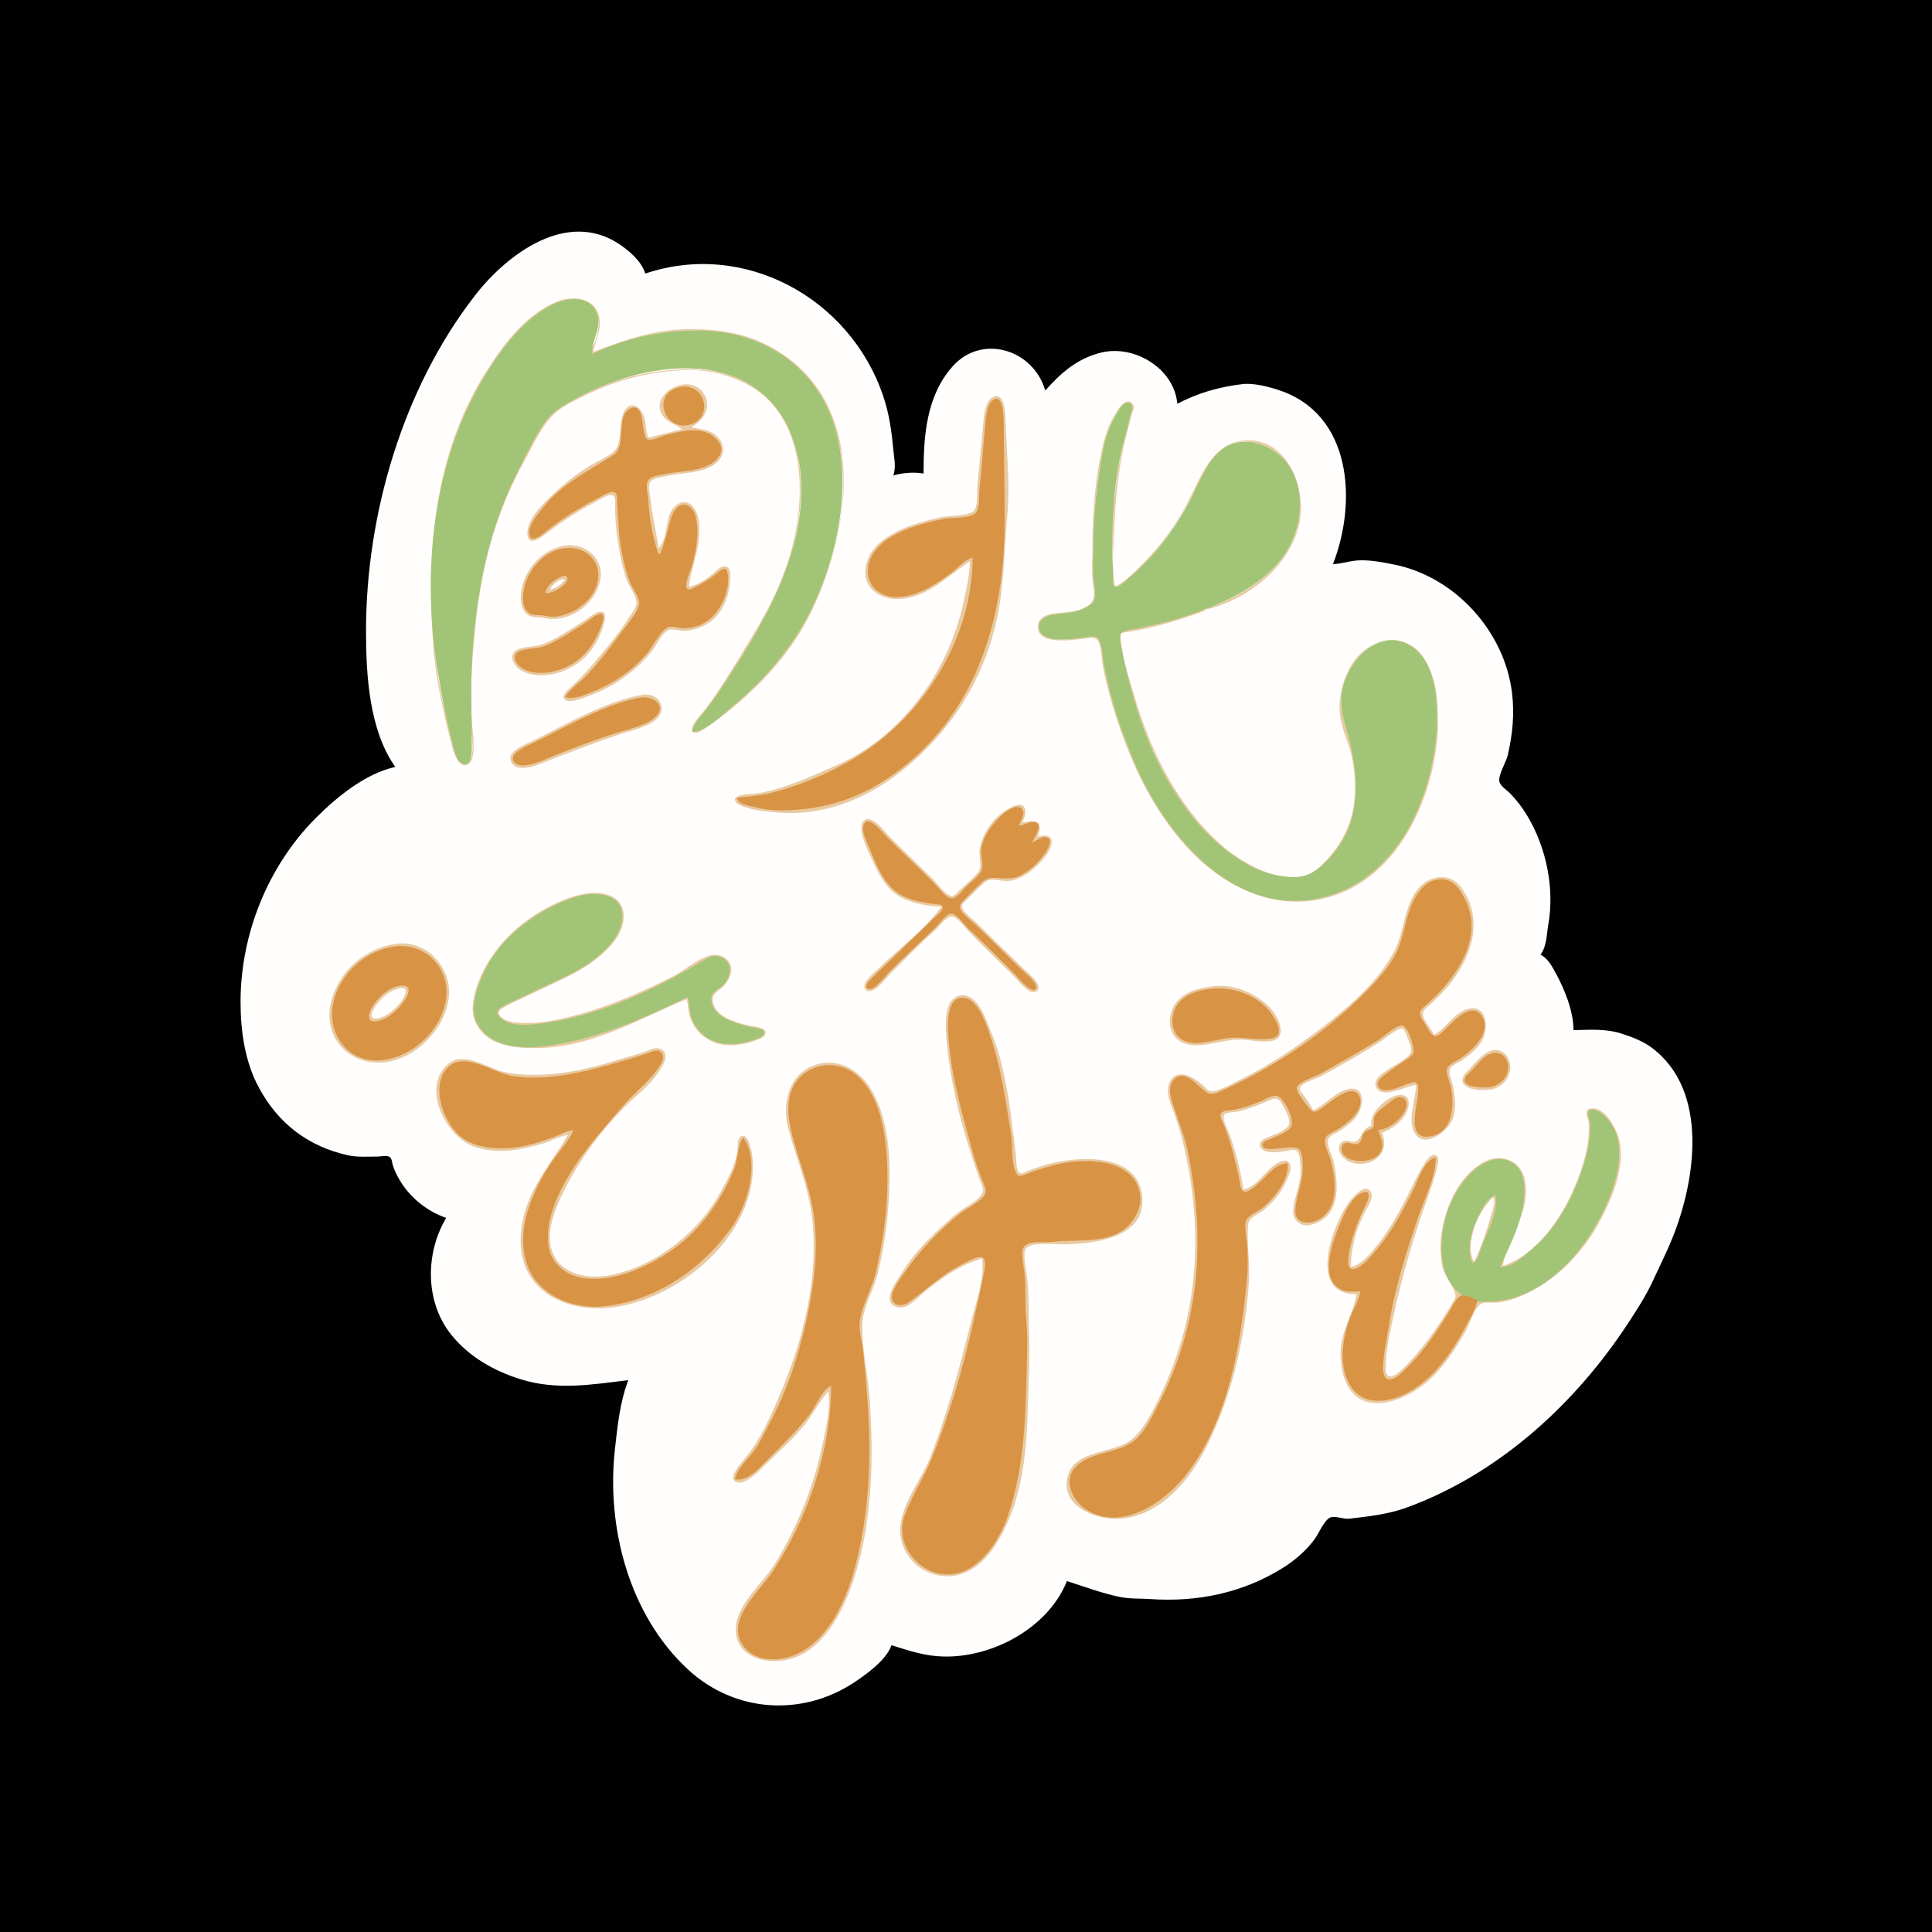 <?xml version="1.0" standalone="yes"?>
<svg xmlns="http://www.w3.org/2000/svg" width="2048" height="2048">
<path style="fill:#010101; stroke:none;" d="M0 0L0 2048L2048 2048L2048 0L0 0z"/>
<path style="fill:#fffefd; stroke:none;" d="M419 813C387.609 819.822 357.096 844.743 334.999 866.87C283.98 917.958 255 990.287 255 1062C255 1092.79 259.562 1125.47 274.453 1153C295.13 1191.23 326.778 1215.36 369.039 1224.68C379.091 1226.89 389.781 1226 400 1226C403.427 1226 409.635 1224.57 412.686 1226.2C415.578 1227.74 415.487 1232.26 416.326 1235C418.284 1241.4 421.92 1248.39 425.548 1254C436.554 1271.03 453.831 1284.48 473 1291C450.676 1328.46 450.357 1380.15 478.467 1415C497.383 1438.45 523.557 1453.22 552 1462.1C590.238 1474.05 627.563 1467.68 666 1463C657.065 1486.67 654.66 1511.15 651.871 1536C642.584 1618.73 666.688 1712.18 729.754 1770.12C779.25 1815.59 850.674 1820.02 906 1783.07C919.088 1774.34 939.76 1759.41 945 1744C963.547 1749.72 980.313 1755.5 1000 1755.99C1051.87 1757.26 1111.01 1725.91 1131 1676C1149.67 1681.98 1167.77 1688.83 1187 1692.82C1197.56 1695 1208.32 1694.31 1218.99 1695.05C1268.57 1698.52 1317.05 1688.85 1360 1661.94C1372.76 1653.94 1385.17 1643.3 1393.96 1631C1397.93 1625.46 1403.86 1611.12 1410.17 1608.61C1415.27 1606.58 1424.11 1610.53 1430 1609.87C1450.33 1607.59 1471.5 1605.23 1491 1598.12C1588.17 1562.7 1669.36 1488.8 1725.62 1403C1735.04 1388.63 1744.78 1373.64 1751.98 1358C1758.88 1343 1766.3 1328.34 1772.55 1313C1797.5 1251.7 1811.89 1156.29 1751 1110.67C1741.63 1103.65 1730.07 1099.26 1719 1095.69C1702.23 1090.28 1685.23 1091.64 1668 1092C1667.93 1071.71 1658.48 1048.55 1648.85 1031C1644.98 1023.93 1640.51 1015.64 1633 1012C1639.83 1002.76 1639.36 990.821 1641.26 980.089C1648.07 941.722 1639.15 898.431 1619.1 865C1613.73 856.049 1607.74 848.145 1600.42 840.715C1597.31 837.555 1590.67 833.36 1589.5 828.985C1587.63 822.01 1596.46 808.207 1598.16 801C1603.34 778.992 1605.52 757.611 1602.87 735C1595.21 669.621 1542.57 611.47 1478 598.478C1466.12 596.089 1451.06 593.182 1439 594.09C1430.32 594.744 1421.96 597.615 1413 598C1438.49 532.695 1433.71 438.817 1355 413.316C1343.93 409.728 1328.65 405.791 1317 407.184C1292.4 410.127 1270.03 416.446 1248 428C1244.75 390.72 1202.89 365.469 1168 373.595C1142.58 379.515 1124.81 395.011 1108 414C1095.55 370.481 1041.13 353.66 1010.17 388C981.91 419.35 979 462.114 979 502C969.111 500.164 956.62 501.156 947 504C949.948 494.551 947.982 487.445 947.104 478C945.231 457.851 942.823 439.38 936.285 420C901.07 315.626 788.78 254.622 684 290C680.243 277.321 667.608 266.337 656.996 259.167C601.449 221.631 537.967 268.812 503.541 313.171C426.983 411.817 388 545.231 388 669C388 715.224 391.253 773.721 419 813z"/>
<path style="fill:#e9c9a0; stroke:none;" d="M740 392L740 391C697.611 391 657.207 398.652 619 417.753C608.387 423.059 596.098 428.529 587.093 436.379C572.69 448.934 562.106 473.271 553.22 490C524.156 544.715 510.81 598.919 503.285 660C498.782 696.549 496.573 734.246 499.09 771C499.679 779.613 504.701 804.003 494.895 808.777C485.114 813.539 480.154 788.922 478.63 783C470.67 752.083 463.154 718.899 460.975 687C459.154 660.326 455.864 633.841 457.039 607C460.075 537.685 474.975 470.342 508.309 409C525.65 377.087 550.404 344.391 582 325.604C596.584 316.933 618.709 311.056 630.147 328.004C636.291 337.108 635 349.039 631.961 359C630.303 364.433 626.798 369.216 628 375C648.757 367.977 668.382 359.412 690 355.004C747.695 343.239 811.635 352.391 852.83 398C920.677 473.116 893.951 593.333 845.575 671C835.673 686.898 823.953 701.472 811.039 715C794.829 731.981 777.844 747.762 759 761.873C751.745 767.306 743.294 775.043 734 776C735.336 765.992 745.82 756.789 751.765 749C764.335 732.533 775.377 714.648 786.189 697C796.213 680.639 806.263 663.973 815.219 647C821.323 635.433 826.779 623.267 831.319 611C856.553 542.809 864.788 439.469 786 402.706C772.254 396.292 756.227 392.042 741 392L741 393C755.635 393.121 770.671 397.832 784 403.579C859.426 436.105 856.458 535.953 833.308 601C828.826 613.592 823.731 626.036 817.753 638C809.687 654.143 800.493 669.621 791.061 685C776.668 708.468 762.814 732.281 745.79 754C743.3 757.177 727.713 773.219 735.244 776.378C739.153 778.019 743.932 774.278 747 772.308C755.721 766.708 763.926 760.485 772 753.999C806.427 726.346 837.758 692.708 857.752 653C899.848 569.401 921.633 441.268 833 377.71C820.578 368.802 806.609 361.677 792 357.029C770.734 350.263 748.206 348.471 726 349.015C692.276 349.841 660.1 361.003 629 373C630.754 362.805 635.925 353.663 635.921 343C635.911 316.293 609.119 311.56 589 320.228C555.986 334.453 531.767 367.396 513.424 397C460.097 483.067 452.312 583.703 459.025 682C461.345 715.975 469.023 751.028 477.374 784C479.177 791.117 484.437 817.206 496.671 809.82C504.753 804.94 501.614 780.236 500.83 772C497.355 735.485 500.524 698.432 504.169 662C510.353 600.193 525.702 543.612 555.694 489C564.635 472.719 574.292 450.882 588.04 438.184C597.232 429.695 609.923 424.292 621 418.753C658.451 400.028 698.353 392 740 392z"/>
<path style="fill:#a2c477; stroke:none;" d="M734 776C748.149 775.264 763.57 759.591 774 750.919C806.674 723.752 834.983 692.493 855.309 655C902.034 568.809 920.595 428.27 820 370.72C806.7 363.111 792.013 357.408 777 354.211C754.402 349.398 731.826 349.387 709 351.95C681.194 355.072 653.351 363.141 628 375C626.581 358.906 640.322 346.065 631.326 329.001C622.701 312.638 600.848 315.755 587 322.32C555.956 337.038 532.314 368.431 514.811 397C457.933 489.838 446.632 607.271 464.247 713C468.247 737.01 472.664 761.449 478.884 785C480.602 791.501 482.927 805.209 489.213 808.817C502.57 816.484 500.009 787.768 500 782C499.944 746.922 498.474 713.124 501.83 678C508.237 610.952 521.379 550.944 553.22 491C562.457 473.611 574.376 445.405 591.001 434.232C654.095 391.832 768.381 362.186 823.335 433C829.739 441.252 834.756 450.311 838.6 460C844.212 474.145 847.87 489.8 848.911 505C850.415 526.964 848.185 549.611 843.116 571C830.671 623.508 803.276 670.002 774.308 715C765.723 728.335 756.794 741.435 747.119 754C742.057 760.574 734.58 767.352 734 776z"/>
<path style="fill:#e9c9a0; stroke:none;" d="M723 455L687 464C685.126 458.087 684.65 452.124 683.841 446C682.608 436.657 671.978 422.133 662.969 434.189C654.144 446 661.394 470.366 649.941 479.363C641.636 485.887 630.888 489.908 622 495.695C606.289 505.926 592.161 517.685 579.004 531C570.726 539.378 559.006 552.416 559.031 565C559.064 581.764 574.832 568.813 581 564.13C596.643 552.255 613.533 541.274 631 532.259C634.907 530.242 645.095 523.047 649.566 525.238C653.102 526.969 652 533.856 652 537C652.001 548.359 652.951 559.753 654.579 571C656.717 585.758 659.324 600.943 664.436 615C667.033 622.142 674.728 631.425 674.725 639C674.724 644.491 669.358 650.564 666.576 655C657.956 668.74 647.426 681.535 637.081 694C626.345 706.936 615.619 719.261 603.005 730.424C600.108 732.988 593.75 739.632 600.148 742.396C606.69 745.222 618.77 739.525 625 737.308C650.146 728.358 672.59 712.273 689.725 692C695.236 685.481 700.693 672.09 708.184 668.042C712.815 665.54 719.967 669.051 725 668.791C737.432 668.147 750.175 663.055 758.815 653.91C767.956 644.234 773.661 628.216 773.985 615C774.099 610.394 775.231 601.474 768.956 600.376C764.061 599.52 759.369 605.145 756 607.916C748.814 613.826 739.363 620.54 730 622C733.521 598.162 744.478 575.873 740.561 551C738.883 540.345 730.432 526.511 718.015 534.728C702.719 544.85 710.168 569.765 698 581C695.746 564.259 691.642 547.883 689.834 531C689.301 526.023 686.458 515.681 689.042 511.228C691.857 506.379 703.919 505.293 709 504.211C723.997 501.017 742.853 501.745 755.999 493.164C772.196 482.592 768.876 465.151 752 457.324C745.924 454.506 739.388 454.525 733 453C737.816 449.458 742.741 446.142 746.03 441C748.247 437.533 749.659 433.138 749.659 429C749.659 425.224 748.472 421.226 746.517 418.015C730.394 391.533 683.868 420.013 704.34 442.895C709.288 448.425 717.281 450.371 723 455z"/>
<path style="fill:#d89344; stroke:none;" d="M720 410.529C690.6 417.278 703.915 456.372 730 450.47C757.603 444.224 747.884 404.128 720 410.529z"/>
<path style="fill:#e9c9a0; stroke:none;" d="M1028 595C1027.99 609.621 1024.29 624.747 1021.21 639C1005.41 712.215 956.012 781.002 886 811.576C859.085 823.329 832.224 836.09 803 840.92C798.743 841.623 776.519 841.414 779.256 848.911C780.655 852.743 786.539 854.479 790 855.644C800.813 859.284 811.781 860.101 823 861.17C870.424 865.686 915.787 848.253 953 819.424C1008.58 776.369 1045.43 717.156 1058.39 648C1064.74 614.096 1064.58 580.11 1067.83 546C1070.97 512.987 1066.85 478.956 1065.99 446C1065.8 438.969 1065.24 413.973 1052.1 421.18C1043.38 425.965 1042.73 444.33 1041.93 453C1040.03 473.345 1038.14 493.685 1036.17 514C1035.46 521.356 1036.89 534.382 1032.97 540.772C1028.99 547.263 1006.28 546.52 999 548.004C969.492 554.021 918.384 568.389 917.26 606C916.687 625.182 934.081 635.08 951 634.999C982.021 634.852 1004.1 610.81 1028 595z"/>
<path style="fill:#d89344; stroke:none;" d="M1031 591C1030.94 679.267 976.094 763.618 901 806.573C874.497 821.733 843.72 834.323 814 841.346C803.076 843.927 791.97 843.963 781 846C782.668 851.331 788.018 852.482 793 853.848C804.126 856.898 815.439 858.995 827 859C875.268 859.019 915.424 845.334 954 815.765C1037 752.14 1065 652.542 1065 552C1065 518.259 1064.16 484.692 1064 451C1063.98 445.711 1064.4 418.675 1054.04 423.238C1045.11 427.175 1045.04 445.82 1044.17 454C1041.88 475.303 1040.8 496.767 1038.29 518C1037.43 525.203 1038.91 536.519 1034.99 542.852C1030.64 549.86 1009.55 548.38 1002 549.804C974.23 555.037 924.341 567.723 920.184 602C917.976 620.208 932.399 632.97 950 632.971C971.539 632.972 992.505 619.34 1009 606.87C1015.84 601.703 1022.59 593.187 1031 591z"/>
<path style="fill:#e9c9a0; stroke:none;" d="M1188 671C1218.11 667.112 1249.73 657.903 1278 647L1278 646C1255.81 651.258 1234.46 660.007 1212 664.789C1206.28 666.007 1191.52 666.314 1188.03 671.433C1184.74 676.248 1188.56 686.806 1189.6 692C1193.47 711.223 1198.13 730.388 1204.33 749C1229 823.002 1277.03 919.032 1364 929.714C1397.89 933.876 1421.14 903.169 1432.05 874C1442.18 846.905 1438.61 815.547 1431.52 788C1426.83 769.784 1420.08 756.524 1422.17 737C1424.69 713.483 1443.98 682.997 1469 679.301C1511.86 672.971 1527.54 734.511 1523.71 767C1515.27 838.824 1490.64 920.867 1414 947.655C1316.6 981.698 1237.92 887.295 1202.86 808C1196.51 793.628 1190.97 778.902 1186 764C1179.69 745.062 1174.54 725.571 1170.6 706C1168.97 697.914 1169.23 684.174 1164.82 677.243C1161.86 672.582 1153.42 675.514 1149 675.925C1137.02 677.039 1106.54 682.849 1101.89 666.996C1099.58 659.108 1107.42 653.868 1114 652.24C1126.95 649.035 1138.94 650.871 1151 644.138C1154.76 642.039 1159.93 639.775 1160.49 634.96C1162.25 619.703 1159 602.495 1159 587C1159 552.017 1161.06 516.286 1168.58 482C1172.19 465.517 1176.9 438.946 1192.09 428.697C1195.94 426.1 1200.36 428.149 1200.01 433.004C1199.41 441.448 1195.15 450.73 1193.13 459C1183.73 497.499 1179 537.414 1179 577C1179 588.701 1179.98 600.36 1180 612C1180.01 615.106 1178.81 623.16 1184.06 622.338C1194.68 620.674 1209.49 602.694 1216.29 595C1240.4 567.701 1256.6 538.633 1274.14 507C1284.7 487.945 1298.7 465.762 1324 468.171C1372.83 472.82 1387.37 530.827 1371.55 570C1356.3 607.752 1316.11 632.443 1279 645L1279 646C1323.09 635.552 1368.38 599.565 1377.55 554C1385.34 515.281 1362.6 459.946 1315 467.439C1285.55 472.074 1273.6 503.378 1261.75 527C1248.44 553.539 1231.05 578.051 1210 598.999C1201.82 607.141 1192.4 616.819 1182 622C1178.46 602.918 1180.12 582.253 1180.96 563C1182.23 533.978 1184.65 505.57 1190.4 477C1192.83 464.917 1196.06 452.89 1199.29 441C1200.44 436.772 1203.98 430.551 1199.57 427.013C1194.24 422.74 1188.9 429.077 1185.9 433.001C1177.92 443.434 1173.08 456.324 1169.9 469C1160.86 504.949 1158 543.077 1158 580C1158 591.536 1157.08 603.514 1158.17 615C1158.74 620.957 1160.94 630.216 1158.51 635.907C1152.5 649.998 1127.98 648.406 1116 650.435C1108.52 651.703 1100.52 655.215 1100.15 664C1099.3 684.033 1135.93 678.458 1148 677.166C1152.72 676.66 1160.81 674.116 1163.82 679.148C1167.59 685.456 1167.66 697.712 1168.92 705C1171.47 719.733 1175.45 734.672 1179.72 749C1195.64 802.413 1219.44 855.296 1257.17 897C1295.47 939.331 1350.53 967.203 1408 951.255C1482.01 930.716 1519.25 847.522 1524.09 777C1525.79 752.258 1524.33 725.526 1512.74 703C1493.8 666.18 1449.55 673.823 1431.31 707C1422.06 723.832 1417.66 743.928 1421.31 763C1424.11 777.64 1431.16 791.077 1433.75 806C1440.73 846.207 1434.66 881.492 1405.83 911.961C1400.44 917.654 1392.64 925.813 1385 928.196C1355.7 937.336 1315.77 914.286 1295 895.949C1247.62 854.114 1219.07 794.866 1201.58 735C1195.72 714.96 1188.17 692.008 1188 671z"/>
<path style="fill:#a2c477; stroke:none;" d="M1194.99 426.881C1190.11 427.551 1186.81 433.304 1184.36 437C1176.75 448.464 1172.3 462.591 1169.6 476C1162.77 509.898 1159 544.434 1159 579C1159 590.208 1158.11 601.841 1159.17 613C1159.8 619.642 1161.96 629.441 1159.94 635.907C1158.66 640.003 1153.46 642.21 1150 644.138C1138.54 650.53 1127.44 649.312 1115 651.808C1107.51 653.311 1099.43 658.024 1101.57 666.996C1105.4 683.013 1137.28 677.026 1149 676C1153.88 675.573 1161.94 672.643 1164.86 678.124C1168.85 685.6 1168.73 697.671 1170.4 706C1174.04 724.191 1178.7 742.328 1184.34 760C1189.13 774.975 1194.91 789.441 1200.8 804C1231.67 880.313 1304.14 971.234 1397 952.551C1479.24 936.004 1517.9 848.711 1523.09 773C1525.04 744.576 1522.26 701.387 1495 684.468C1460.73 663.197 1425.64 703.648 1422.17 736C1419.88 757.451 1427.95 771.845 1432.2 792C1441.65 836.893 1440.29 878.67 1406 913C1390.29 928.725 1378.73 932.066 1357 928.414C1344.51 926.315 1332.01 921.869 1321 915.573C1257.68 879.351 1220.19 804.899 1200.86 737C1196.35 721.148 1192.41 705.169 1189.2 689C1188.27 684.331 1185.08 675.524 1188.6 671.433C1192.15 667.319 1201.95 667.01 1207 666C1221.74 663.053 1236.64 659.419 1251 654.974C1309.55 636.856 1378.11 604.829 1378 534C1377.98 521.098 1374.75 507.063 1367.94 496C1352.18 470.419 1315.2 456.984 1291.09 480.174C1278.79 492.007 1271.96 510.098 1264.22 525C1253.7 545.263 1241.6 564.261 1227.2 582C1217.65 593.754 1206.61 604.39 1195 614.08C1192.47 616.189 1185.29 624.182 1181.6 621.263C1179.07 619.256 1180 613.802 1180 611C1179.98 601.998 1179 593.048 1179 584C1179 545.921 1181.37 506.044 1191 469C1193.95 457.666 1197.07 446.337 1199.94 435C1200.88 431.331 1199.96 426.198 1194.99 426.881z"/>
<path style="fill:#d89344; stroke:none;" d="M599 739C608.228 741.727 618.436 737.186 627 733.796C649.612 724.846 670.826 710.87 686.385 692C692.654 684.396 698.461 671.466 706.326 665.746C711.015 662.336 719.55 666.092 725 665.985C736.288 665.762 746.831 661.831 754.996 653.96C765.932 643.417 775.528 620.768 770.682 605.232C769.03 599.935 763.289 604.974 761 606.87C753.817 612.823 746.245 617.519 738 621.833C735.83 622.968 730.674 626.459 728.333 624.073C724.729 620.402 732.162 604.464 733.421 600C738.01 583.716 741.928 562.565 736.956 546C734.411 537.52 725.226 530.521 717.519 538.344C711.5 544.454 710 554.057 707.849 562C705.552 570.479 703.163 578.799 700 587L698 587C691.185 568.715 688.301 547.41 686.975 528C686.609 522.641 683.699 512.997 687.603 508.43C691.016 504.438 700.113 503.67 705 502.576C719.617 499.306 737.555 499.917 751 493.19C760.595 488.389 769.486 478.4 761.581 468.004C748.19 450.391 724.104 456.339 706 461.116C701.262 462.366 690.845 467.662 686.228 465.671C678.844 462.487 685.109 424.707 668.043 433.194C651.613 441.366 665.335 472.84 649.995 482.532C623.493 499.278 594.62 513.536 574.888 539C569.565 545.87 558.58 558.232 561.438 567.89C564.257 577.418 579.415 562.562 583 559.873C598.776 548.042 615.345 537.429 633 528.602C637.094 526.555 647.076 519.552 651.682 522.121C655.414 524.203 653.836 531.495 654.17 535C655.438 548.331 655.459 561.7 657.427 575C659.617 589.794 662.979 605.113 668.604 619C670.953 624.797 678.34 633.704 677.474 640C676.223 649.088 665.726 660.787 660.37 668C648.209 684.378 635.829 701.057 621.911 716C614.882 723.546 604.042 730.048 599 739z"/>
<path style="fill:#e9c9a0; stroke:none;" d="M598 578.464C575.42 582.528 557.525 601.82 553.004 624C551.166 633.015 551.197 645.196 559.105 651.566C563.668 655.242 570.567 653.718 576 655C581.365 656.266 587.53 656.569 593 655.675C613.682 652.296 632.109 635.609 636.334 615C641.007 592.206 619.743 574.551 598 578.464z"/>
<path style="fill:#d89344; stroke:none;" d="M596 581.464C575.336 585.19 559.023 604.982 555.261 625C553.816 632.688 553.395 643.8 560.214 649.347C564.721 653.013 570.7 651.536 576 652.464C580.83 653.309 585.054 654.338 590 653.561C607.565 650.803 625.571 639.247 631.907 622C641.127 596.9 621.194 576.922 596 581.464z"/>
<path style="fill:#e9c9a0; stroke:none;" d="M1450.67 594.333L1451.33 594.667L1450.67 594.333M578 629C585.078 628.633 592.834 624.799 597.891 619.815C599.684 618.048 602.885 614.309 600.928 611.619C598.923 608.862 594.132 611.663 592 612.796C585.512 616.245 579.109 621.407 578 629z"/>
<path style="fill:#fffefd; stroke:none;" d="M583 625C589.805 623.383 595.244 619.98 599 614C592.04 613.611 585.843 618.92 583 625z"/>
<path style="fill:#e9c9a0; stroke:none;" d="M634.999 648.668C628.934 650.246 623.29 655.693 618 658.939C604.097 667.47 589.391 677.83 574 683.308C566.577 685.95 549.74 685.072 544.858 691.394C539.988 697.701 545.648 706.127 551.015 709.751C561.513 716.84 576.143 716.957 588 714.101C608.122 709.254 624.341 696.532 633.63 678C635.947 673.376 649.121 644.995 634.999 648.668z"/>
<path style="fill:#d89344; stroke:none;" d="M635.941 650.85C630.096 651.989 624.021 658.113 619 661.189C605.393 669.526 591.02 679.834 576 685.305C568.887 687.896 552.475 687.109 547.529 692.434C543.025 697.282 547.843 704.293 552.015 707.362C560.345 713.489 573.104 714.285 583 712.536C603.004 709.002 619.504 697.59 629.573 680C633.49 673.157 637.115 665.673 639.075 658C639.784 655.225 640.457 649.971 635.941 650.85z"/>
<path style="fill:#e9c9a0; stroke:none;" d="M681 736.464C641.839 743.449 602.184 766.655 567 784.247C559.596 787.949 548.787 791.797 543.318 798.185C537.916 804.494 542.765 812.294 550 813.659C561.866 815.897 578.12 807.316 589 803.192C611.859 794.527 634.808 785.73 658 778C669.77 774.077 686.311 770.97 695.699 762.471C709.148 750.295 697.078 733.597 681 736.464z"/>
<path style="fill:#d89344; stroke:none;" d="M679 739.464C642.322 746.066 604.039 768.234 571 784.753C563.049 788.729 552.843 792.581 546.228 798.61C541.844 802.606 543.205 808.926 549.015 810.566C560.631 813.846 576.468 805.341 587 801.203C609.286 792.447 632.117 783.48 655 776.435C667.186 772.683 685.562 768.915 694.891 759.812C707.548 747.461 691.302 737.25 679 739.464z"/>
<path style="fill:#e9c9a0; stroke:none;" d="M998 961C980.545 985.779 952.46 1005.64 931 1027C926.526 1031.45 919.853 1036.27 917.029 1042C915.262 1045.58 916.373 1050.6 921.019 1050.72C929.353 1050.93 938.685 1037.32 944 1032C959.33 1016.67 974.747 1000.62 991 986.286C995.237 982.548 1002.36 972.495 1008 971.616C1014.24 970.644 1022.68 982.928 1026.42 986.83C1042.18 1003.24 1058.9 1018.9 1075 1035C1079.16 1039.16 1092.35 1057.15 1099.4 1050.26C1106.22 1043.58 1087.94 1029.94 1084 1026C1068.16 1010.16 1051.84 994.84 1036 979C1031.85 974.847 1020.55 967.099 1019.77 961.039C1019.38 957.975 1023.35 955.099 1025.29 953.246C1031.52 947.284 1037.47 940.75 1044 935.124C1050.5 929.519 1061.74 934.817 1070 933.816C1081.27 932.449 1092.15 924.73 1100 916.985C1105.62 911.431 1112.16 903.791 1114.36 896C1117.36 885.364 1107.51 884.264 1100 887C1106.4 870.391 1098.43 868.663 1084 872C1084.94 868.702 1086.69 865.466 1086.88 862C1087.95 842.347 1062.14 860.899 1057.01 866.015C1047.5 875.518 1040.37 887.589 1038.43 901C1037.25 909.161 1041.95 919.58 1035.94 925.961C1029.7 932.578 1022.52 938.613 1016 944.995C1013.98 946.976 1011.24 950.461 1008 949.654C1001.37 948.001 993.735 936.735 989 932C973.821 916.821 958.18 902.18 943 887C937.868 881.868 926.582 865.525 918.055 868.758C905.151 873.65 920.479 902.348 923.862 910C929.52 922.797 936.218 936.517 947.001 945.79C959.424 956.473 981.972 960.867 998 961z"/>
<path style="fill:#d89344; stroke:none;" d="M1094 893C1095.96 888.798 1106.84 873.327 1096.94 871.408C1091.11 870.278 1085.86 875.351 1080 875C1081.51 870.848 1084.47 866.474 1084.73 862.001C1085.07 856.249 1079.8 854.286 1075 855.854C1067.07 858.442 1059.58 865.83 1054.3 872C1047.65 879.768 1040.94 890.545 1040.09 901C1039.61 906.995 1042.8 916.717 1040.79 922C1038.24 928.694 1028.99 935.01 1024 940C1020.32 943.676 1015.28 950.983 1010 952.249C1003.91 953.709 994.82 940.82 991 937C974.16 920.16 956.841 903.814 940 887C936.317 883.323 920.156 862.658 915.604 874.059C912.802 881.077 918.648 891.621 921.2 898C929.403 918.507 938.823 942.859 961 951.536C970.045 955.075 980.414 957.032 990 958.282C992.188 958.567 998.855 958.386 999.369 961.318C1000.08 965.392 991.531 971.469 989 974C977.159 985.841 964.863 997.174 953 1009C943.478 1018.49 933.431 1027.39 924.005 1037C922.253 1038.78 914.672 1046.33 920.319 1048.29C926.886 1050.56 938.952 1034.05 943 1030C958.66 1014.34 975 999.279 991 983.961C994.83 980.294 1002.9 968.485 1008.58 968.485C1014.13 968.485 1022.18 980.349 1026 983.911C1042.74 999.5 1058.82 1015.82 1075 1032C1077.98 1034.98 1093.35 1054.15 1097.95 1048.24C1102.04 1043 1084.28 1029.28 1081 1026C1065.82 1010.82 1050.42 995.888 1035 980.961C1030.19 976.31 1019.16 968.652 1017.5 962C1016.68 958.729 1019.99 956.062 1022.01 954C1028.24 947.611 1034.52 941.186 1041 935.04C1050.72 925.814 1065.41 934.462 1078 929.536C1090.72 924.56 1101.32 914.303 1108.66 903C1111.09 899.246 1116.56 889.313 1108.89 887.478C1103.67 886.228 1098.81 891.752 1094 893z"/>
<path style="fill:#e9c9a0; stroke:none;" d="M1318 1261C1315.51 1241.7 1310.14 1222.42 1304 1204C1302.46 1199.37 1295.42 1186.78 1297.36 1182.32C1298.92 1178.7 1308.61 1179.09 1312 1178.33C1322.49 1175.99 1333.1 1171.72 1343 1167.58C1348.42 1165.3 1353.48 1162.02 1357.53 1168.05C1360.79 1172.89 1369.85 1188.07 1365.5 1193.62C1360.16 1200.42 1347.57 1203.7 1340.04 1207.44C1336.32 1209.29 1333.74 1212.89 1336.61 1216.86C1341.75 1223.97 1356.69 1221.01 1364 1220C1367.29 1219.55 1372.51 1217.64 1375.14 1220.52C1377.99 1223.63 1377.85 1230.05 1378.42 1234C1380.92 1251.46 1372.46 1265.25 1370.84 1282C1369.72 1293.67 1378.64 1301.14 1390 1298.24C1421.31 1290.23 1419.19 1256.08 1413.57 1231C1412.31 1225.34 1405.49 1212.55 1408.12 1207.21C1409.91 1203.59 1415.78 1201.62 1419 1199.48C1426.04 1194.82 1433.15 1189.84 1438.24 1183C1445.53 1173.2 1448.09 1150.18 1429 1154.53C1414.85 1157.75 1405.02 1171.31 1392 1177C1389.14 1170.95 1385.05 1165.41 1381.12 1160C1379.83 1158.23 1376.76 1155.23 1378.03 1152.8C1381.05 1147.05 1395.46 1143.68 1401 1140.57C1421.92 1128.85 1442.87 1117.42 1463 1104.34C1466.92 1101.79 1483.17 1087.76 1487.3 1090.75C1489.94 1092.65 1491.23 1098.1 1492.4 1101C1493.88 1104.69 1496.77 1110.49 1495.79 1114.57C1493.93 1122.33 1476.16 1130.01 1470 1134.63C1464.73 1138.57 1455.66 1143.94 1458.61 1151.98C1463.85 1166.28 1491.27 1150.85 1501 1150C1500.99 1164.53 1492.7 1184.16 1498.15 1198C1507.07 1220.66 1534.85 1199.93 1540.05 1186C1544.11 1175.12 1542.25 1161.1 1540 1150C1539.09 1145.51 1535.11 1137.45 1537.12 1133.1C1539.19 1128.64 1546.12 1126.38 1550 1123.79C1557.44 1118.83 1564.91 1112.5 1569.9 1105C1578.5 1092.05 1577.55 1063 1555 1069.8C1540.74 1074.1 1532.92 1090.3 1520 1097C1517.81 1090.39 1506.58 1080.17 1508.56 1073.01C1509.6 1069.24 1514.32 1066.53 1517 1063.96C1523.32 1057.92 1529.83 1051.75 1535.39 1045C1560.01 1015.09 1574.15 974.166 1548.39 940.004C1536.61 924.387 1514.63 928.004 1503.38 942.001C1487.59 961.637 1488.94 987.81 1477.68 1009C1459.15 1043.83 1423.13 1073.24 1392 1096.37C1368.92 1113.52 1344.75 1129.37 1319 1142.25C1308.94 1147.28 1297.96 1153.91 1287 1156.61C1281.17 1158.04 1278.75 1153.85 1274.91 1150.29C1266.43 1142.41 1248.63 1131.36 1240.42 1146.02C1234.85 1155.95 1240.15 1168.36 1243.81 1178C1250.34 1195.19 1254.8 1213 1258.4 1231C1270.03 1289.17 1270.52 1349.33 1256.1 1407C1249.17 1434.73 1239.04 1461.48 1226.25 1487C1219.78 1499.9 1211.84 1515.09 1200.99 1524.81C1182.09 1541.74 1139.38 1535.45 1131.76 1565C1123.34 1597.67 1163.94 1612.34 1189 1609.83C1231.42 1605.59 1261.45 1568.6 1279.25 1533C1306.18 1479.14 1319.81 1418.82 1323.91 1359C1325.3 1338.74 1321.35 1317.94 1323.06 1298C1323.74 1290.11 1334.52 1286.87 1340 1282.38C1350.12 1274.09 1358.83 1263.05 1364 1251C1366.1 1246.11 1370.59 1237.27 1366.4 1232.32C1362.48 1227.7 1354.77 1232.4 1351 1234.99C1339.85 1242.67 1332.19 1258.25 1318 1261z"/>
<path style="fill:#d89344; stroke:none;" d="M1365 1233C1350.55 1233.75 1342.48 1247.99 1332 1256.11C1328.9 1258.51 1322.59 1264.96 1318.23 1262.86C1314.66 1261.15 1314.66 1255.33 1314 1252C1312.09 1242.29 1309.84 1232.59 1307.37 1223C1304.75 1212.82 1301.29 1202.83 1297.57 1193C1296.36 1189.78 1292.91 1184.67 1293.82 1181.15C1294.99 1176.57 1304.36 1177.06 1308 1176.39C1317.83 1174.57 1327.78 1170.94 1337 1167.14C1341.48 1165.29 1348.02 1160.99 1353 1161.53C1360.89 1162.38 1372.44 1186.88 1368.93 1193.9C1365.69 1200.37 1352.31 1204.81 1346 1207.58C1343.5 1208.67 1337.66 1210.28 1338.18 1213.97C1338.75 1218.08 1345.01 1217.96 1348 1218C1354.19 1218.07 1373.27 1213.73 1377.27 1218.32C1380.74 1222.3 1380.84 1230.98 1380.99 1236C1381.47 1252.86 1373.99 1266.85 1373.11 1283C1372.36 1296.68 1386.1 1298.34 1396 1293.67C1419.86 1282.41 1416.35 1251.01 1410.57 1230C1408.95 1224.08 1403.21 1213.04 1404.79 1207.04C1406.03 1202.32 1413.27 1200.11 1417 1197.77C1427.41 1191.24 1447.41 1176.91 1440.99 1162.04C1434.29 1146.52 1408.99 1169.19 1402 1174.14C1398.4 1176.69 1393.61 1180.9 1389.63 1176.73C1386.33 1173.26 1373.56 1157.54 1374.54 1153.1C1375.96 1146.73 1394.63 1141.05 1400 1138C1420.51 1126.36 1440.97 1115.05 1461 1102.58C1467.57 1098.48 1478.24 1087.7 1485.96 1087.02C1492.23 1086.47 1499.29 1109.71 1498.51 1114.99C1497.88 1119.23 1493.2 1121.51 1490 1123.67C1482.58 1128.68 1475.09 1133.76 1468 1139.24C1464.33 1142.07 1458.3 1146.5 1461.19 1151.87C1466.19 1161.13 1484.95 1151.29 1492 1149.12C1495.06 1148.17 1500.32 1145.35 1502.48 1149.18C1504.12 1152.09 1503.13 1157.79 1502.91 1161C1502.03 1173.79 1490.58 1209.01 1516 1204.67C1540.22 1200.53 1541.85 1172.07 1538.2 1153C1537.16 1147.61 1531.9 1137.22 1534.27 1132.1C1536.38 1127.57 1544 1124.68 1548 1122C1560.59 1113.55 1582.19 1094.4 1570.85 1077.04C1560.1 1060.59 1540.18 1083.18 1532 1090.96C1529.54 1093.3 1524.93 1098.78 1521.09 1098.23C1516.63 1097.6 1512.56 1088.42 1510.34 1085C1508.42 1082.04 1505.89 1078.58 1505.33 1075C1504.69 1070.87 1508.28 1068.41 1511 1065.95C1517.76 1059.86 1524.33 1053.92 1530.27 1047C1552.03 1021.62 1569.7 988.078 1553.74 955C1548.72 944.6 1542.74 933.498 1530 932.174C1514.31 930.545 1503.88 943.226 1497.78 956C1490.03 972.255 1488.63 990.745 1481.47 1007C1472.67 1027 1453.56 1046.08 1438 1060.96C1396.05 1101.08 1346.87 1133.05 1294 1156.69C1290.34 1158.32 1284.96 1160.73 1281 1158.93C1271.34 1154.54 1256.27 1130.41 1243.8 1145.22C1238.21 1151.87 1240.35 1160.5 1242.59 1168C1247.92 1185.79 1255.47 1202.65 1259.2 1221C1271.85 1283.28 1274.02 1346.02 1258.52 1408C1251.17 1437.41 1239.97 1466.23 1225.78 1493C1219.78 1504.31 1212.93 1518.27 1202.96 1526.62C1184.91 1541.75 1153.65 1538.1 1138.53 1557.04C1127.14 1571.32 1137.86 1591.26 1151 1599.9C1189.74 1625.35 1237.42 1590.51 1259.88 1560C1302.44 1502.19 1315.2 1425.63 1321.83 1356C1322.99 1343.8 1322.75 1330.22 1321.91 1318C1321.43 1311.02 1319.07 1301.88 1320.52 1295.02C1321.92 1288.4 1334.14 1284.08 1338.99 1279.87C1351.76 1268.75 1366.5 1250.96 1365 1233z"/>
<path style="fill:#e9c9a0; stroke:none;" d="M728 1059C729.667 1066 729.482 1073.17 732.066 1080C738.592 1097.26 754.715 1107.57 773 1107.99C782.958 1108.21 793.786 1105.91 803 1102.18C806.194 1100.88 811.104 1099.02 811.534 1095C812.222 1088.59 798.201 1088.18 794 1087.13C779.644 1083.54 758.188 1078.19 755.483 1061C754.327 1053.65 760.868 1050.95 765.536 1046.73C773.414 1039.61 779.786 1026.23 770.786 1017.21C768.894 1015.32 766.516 1013.98 764 1013.11C748.258 1007.63 727.438 1027.99 714 1034.75C674.526 1054.63 633.499 1072.13 590 1081C576.147 1083.82 562.027 1085.25 548 1084C541.92 1083.46 533.053 1081.63 529.582 1075.96C526.963 1071.67 531.741 1069 535 1067.26C543.837 1062.56 553.055 1058.7 562 1054.25C594.4 1038.1 629.94 1026.22 652.485 996C664.059 980.486 666.812 955.449 644 948.443C628.459 943.67 611.571 948.32 597 954.201C562.271 968.216 530.925 993.732 513.471 1027C505.503 1042.19 495.988 1067.4 504.124 1084C516.263 1108.77 543.66 1111.01 568 1111C626.07 1110.98 676.397 1080.49 728 1059z"/>
<path style="fill:#a2c477; stroke:none;" d="M729 1057C731.29 1063.28 730.435 1069.63 732.159 1076C735.852 1089.65 746.395 1100.7 760 1104.79C772.621 1108.58 786.69 1106.39 799 1102.33C802.29 1101.25 810.804 1099.07 810.079 1094.21C809.404 1089.7 795.623 1088.84 792 1087.85C778.389 1084.12 758.181 1078.91 754.529 1063C753.809 1059.86 753.693 1056.06 755.742 1053.38C758.892 1049.25 764.319 1046.98 767.787 1042.99C776.358 1033.12 776.376 1017.92 762 1013.79C754.666 1011.68 748.957 1015.89 743 1019.58C733.221 1025.63 723.12 1031.17 713 1036.63C672.115 1058.66 625.251 1077.69 579 1084.13C564.903 1086.09 538.687 1090.48 528.592 1076.9C525.53 1072.77 528.278 1069.63 532.005 1067.35C540.433 1062.2 550.145 1058.64 559 1054.25C590.996 1038.36 627.637 1026.67 650.1 997C662.192 981.03 666.381 955.764 642 949.159C626.935 945.078 609.849 950.062 596 956.001C562.021 970.57 530.268 995.397 513.756 1029C506.552 1043.66 497.498 1068.09 505.377 1084C517.738 1108.96 550.374 1112.23 575 1109.29C631.045 1102.58 678.63 1080.98 729 1057z"/>
<path style="fill:#e9c9a0; stroke:none;" d="M420 1000.43C387.638 1004.83 360.281 1028.45 351.428 1060C340.576 1098.68 369.99 1130.99 409 1125.84C441.675 1121.53 471.725 1090.46 475.714 1058C479.605 1026.33 452.71 995.971 420 1000.43z"/>
<path style="fill:#d89344; stroke:none;" d="M417 1003.44C387.144 1008.1 360.289 1032.42 353.5 1062C345.536 1096.7 370.209 1128.84 407 1123.57C438.458 1119.06 466.861 1092.53 472.535 1061C478.587 1027.38 451.021 998.125 417 1003.44z"/>
<path style="fill:#e9c9a0; stroke:none;" d="M426.996 1044.74C414.178 1044.69 401.929 1056.08 395.362 1066C392.743 1069.96 386.995 1082.22 396.019 1082.68C408.702 1083.32 421.979 1070.39 428.56 1061C432.021 1056.06 437.617 1044.78 426.996 1044.74M1286 1045.42C1273.11 1047.14 1259.79 1049.68 1250.04 1059.09C1237.29 1071.4 1235.09 1095.81 1253.01 1105C1268.18 1112.77 1292.9 1103.19 1309 1102.09C1321.44 1101.24 1334.92 1105.23 1347 1103.63C1366.06 1101.11 1355.35 1078.6 1347.81 1070C1333.31 1053.46 1308.2 1042.47 1286 1045.42z"/>
<path style="fill:#fffefd; stroke:none;" d="M423.999 1047.52C413.116 1049.65 403.733 1058.05 397.75 1067C395.508 1070.35 389.909 1080.08 398.019 1079.76C408.495 1079.34 420.147 1069.01 425.791 1061C429.014 1056.43 434.697 1045.43 423.999 1047.52z"/>
<path style="fill:#d89344; stroke:none;" d="M1281 1048.43C1270.03 1050 1258.02 1053.59 1250.33 1062.09C1239.89 1073.63 1239.26 1095.62 1255 1103.08C1269.23 1109.83 1290.11 1101.11 1305 1100.09C1318.78 1099.14 1334.66 1103.21 1348 1100.77C1365.6 1097.55 1348.45 1074.3 1342.57 1068.29C1327.02 1052.36 1302.83 1045.3 1281 1048.43z"/>
<path style="fill:#e9c9a0; stroke:none;" d="M1041 1334C1044.09 1355.68 1034.1 1382.13 1028.87 1403C1016.81 1451.2 1003.91 1499.74 985.55 1546C974.682 1573.39 946.897 1603.99 956.043 1635C965.147 1665.87 1000.15 1680.02 1028 1664.69C1045.13 1655.26 1056.26 1637.99 1064.75 1621C1086.47 1577.57 1088.85 1526.57 1090.01 1479C1090.53 1458.08 1091.88 1437 1090.96 1416C1090.07 1395.57 1091.11 1374.3 1088.71 1354C1087.9 1347.11 1084.01 1330.26 1087.12 1324.15C1091.07 1316.36 1116.49 1319 1124 1319C1155.89 1319 1215.42 1314.06 1210.83 1268C1206.37 1223.21 1147.77 1225.34 1116 1232.88C1106.79 1235.07 1097.79 1237.95 1089 1241.45C1086.58 1242.41 1081.87 1245.52 1079.84 1242.47C1077.05 1238.28 1077.38 1229.89 1076.93 1225C1075.9 1213.95 1074.16 1203.01 1072.84 1192C1068.94 1159.39 1063.04 1123.41 1050.28 1093C1044.91 1080.2 1035.84 1051.16 1017 1055.4C998.5 1059.56 1002.52 1093.46 1003.83 1107C1007.56 1145.52 1016.52 1183.15 1028.34 1220C1031.66 1230.35 1035.05 1240.76 1038.69 1251C1039.99 1254.64 1043.35 1260.03 1041.79 1263.96C1038.3 1272.72 1020.18 1281.07 1013 1287.28C992.628 1304.91 971.01 1324.88 956.811 1348C951.732 1356.27 932.593 1380.54 951.001 1385.57C962.391 1388.68 972.285 1375.75 980 1369.42C997.774 1354.86 1018.62 1340.4 1041 1334z"/>
<path style="fill:#d89344; stroke:none;" d="M1019 1057.64C1000.73 1059.19 1005.02 1095.9 1006.17 1108C1009.94 1147.58 1021.16 1184.85 1031.64 1223C1034.31 1232.74 1037.9 1242.6 1041.6 1252C1042.99 1255.53 1046.01 1261.09 1044.65 1264.96C1041.88 1272.77 1024.48 1281 1018 1286.2C995.706 1304.07 974.999 1325.38 958.887 1349C954.747 1355.07 944.39 1368.48 945.488 1376C946.85 1385.32 957.097 1384.62 963 1380.56C982.244 1367.31 997.766 1351.37 1019 1340.75C1023.48 1338.51 1040.32 1327.86 1043.4 1335.1C1045.74 1340.61 1042.73 1350.36 1041.6 1356C1038.46 1371.75 1034.91 1387.32 1031.42 1403C1020.87 1450.53 1006.64 1498.8 988.551 1544C980.044 1565.25 967.11 1584.72 959.066 1606C947.598 1636.34 973.641 1669.37 1005 1669C1036.65 1668.62 1059.3 1633.72 1068.33 1607C1084.34 1559.68 1086.8 1512.48 1088.01 1463C1088.53 1442.08 1089.82 1419.95 1087.83 1399C1086.19 1381.76 1087.74 1364.21 1085.71 1347C1084.98 1340.77 1081.82 1327.71 1085.03 1322.13C1089.48 1314.39 1107.49 1317.56 1115 1316.58C1145.55 1312.56 1186.57 1321.67 1204.22 1288C1207.2 1282.3 1209.45 1275.52 1208.82 1269C1204.66 1225.39 1145.65 1227.05 1115 1235.71C1105.86 1238.29 1096.86 1240.98 1088 1244.45C1084.95 1245.64 1080.51 1248.19 1078.01 1244.68C1071.46 1235.48 1073.74 1214.04 1071.92 1203C1066.11 1167.82 1061.56 1132.93 1050 1099C1045.67 1086.29 1036.35 1056.17 1019 1057.64z"/>
<path style="fill:#e9c9a0; stroke:none;" d="M602 1203C585.431 1231.7 563.979 1254.82 555.478 1288C552.742 1298.68 551.331 1309.98 552.089 1321C555.656 1372.8 605.635 1392.15 651 1385.71C723.352 1375.46 803.36 1306.74 797.911 1229C797.581 1224.31 794.091 1201.16 786.133 1204.26C781.018 1206.25 782.24 1216.69 781.561 1221C779.223 1235.82 771.305 1250 764.231 1263C741.078 1305.55 697.616 1340.36 650 1351.11C626.399 1356.44 595.256 1352.69 585.468 1327C578.519 1308.76 586.157 1287.72 593.694 1271C611.992 1230.41 643.396 1188.77 677 1159.58C686.956 1150.93 697.241 1139.91 703.19 1128C705.842 1122.69 707.285 1115.6 700.945 1112.18C695.785 1109.4 689.92 1112.59 685 1114.3C673.517 1118.31 661.618 1121.42 650 1125.03C614.554 1136.04 572.86 1143.62 536 1136.74C517.469 1133.28 491.954 1112.6 474.301 1128.53C446.175 1153.91 473.27 1204.84 502 1215.3C525.886 1224 552.371 1219.3 576 1211.97C584.688 1209.28 593.022 1204.54 602 1203z"/>
<path style="fill:#d89344; stroke:none;" d="M608 1198C602.853 1209.93 592.644 1220.25 585.344 1231C573.741 1248.08 564.104 1267.11 558.427 1287C552.917 1306.31 552.629 1329.8 561.981 1348C576.065 1375.41 609.503 1387.64 639 1384.83C694.162 1379.58 744.066 1345.62 775.576 1301C792.043 1277.68 806.359 1232.01 788 1206C781.951 1211.92 781.874 1230.39 778.396 1239C769.281 1261.57 756.797 1281.76 740.714 1300C726.408 1316.23 707.289 1330.05 688 1339.75C666.304 1350.67 641.399 1358.52 617 1354.56C597.758 1351.44 581.246 1336.23 581.004 1316C580.919 1308.89 580.865 1301.97 582.425 1295C593.132 1247.14 630.657 1207.09 661.579 1171C672.973 1157.7 687.113 1147.53 697.279 1133C700.535 1128.35 706.633 1119.38 699.852 1114.78C695.704 1111.97 690.098 1115.29 686 1116.65C674.48 1120.47 662.674 1123.94 651 1127.29C617.196 1137 577.211 1146.56 542 1140.39C524.132 1137.25 494.743 1116.54 478.04 1128.8C453.882 1146.53 469.613 1189.46 488 1204.54C502.384 1216.33 521.14 1217.74 539 1216.96C555.436 1216.24 571.659 1210.79 587 1205.31C593.987 1202.81 600.525 1198.66 608 1198z"/>
<path style="fill:#e9c9a0; stroke:none;" d="M1581 1113.64C1571.15 1116.48 1562.89 1127.9 1556.02 1135C1553.09 1138.02 1549.72 1141.42 1550.27 1146C1551.54 1156.46 1575.36 1156.53 1583 1154.36C1593.14 1151.48 1600.61 1142.53 1600.96 1132C1601.32 1120.92 1592.96 1110.19 1581 1113.64z"/>
<path style="fill:#d89344; stroke:none;" d="M1581 1116.65C1571.5 1119.51 1565.7 1129.34 1559 1135.91C1556.31 1138.55 1551.9 1141.62 1552.57 1145.96C1553.69 1153.31 1576.41 1153.62 1582 1151.96C1590.96 1149.3 1597.52 1142.47 1598.68 1133C1599.96 1122.64 1591.62 1113.45 1581 1116.65z"/>
<path style="fill:#e9c9a0; stroke:none;" d="M878 1475C880.849 1491.06 875.954 1511.14 872.8 1527C863.675 1572.89 845.658 1618.14 821.189 1658C809.099 1677.69 782.752 1699.27 780.174 1723C776.325 1758.41 816.898 1766.96 843 1756.94C873.176 1745.35 891.44 1711.66 901.947 1683C924.839 1620.56 926.407 1548.66 921.911 1483C920.145 1457.21 913.425 1429.72 914.055 1404C914.488 1386.33 926.599 1366.36 930.765 1349C939.46 1312.76 943.439 1276.25 942.996 1239C942.65 1209.93 937.83 1176.73 921.656 1152C909.786 1133.85 888.881 1122.15 867 1127.92C836.457 1135.98 828.237 1169.78 835.745 1197C844.287 1227.96 856.817 1257.84 860.714 1290C868.371 1353.17 851.619 1420.16 826.85 1478C816.24 1502.77 805.584 1527.33 788.004 1548C785.068 1551.45 773.103 1565.35 778.746 1569.97C787.623 1577.24 805.024 1558.98 810 1554C824.251 1539.75 839.583 1526.64 852.384 1511C861.696 1499.62 868.133 1485.82 878 1475z"/>
<path style="fill:#d89344; stroke:none;" d="M779 1568C792.655 1570.84 804.558 1556.44 813 1548C829.185 1531.81 845.493 1516.51 859.116 1498C865.589 1489.21 870.869 1473.83 881 1469C881 1537.15 856.53 1609.35 818.996 1666C805.102 1686.97 767.98 1717.91 788.16 1744.99C801.844 1763.34 828.697 1761.45 847 1752.24C879.322 1735.97 896.774 1696.14 905.848 1663C921.065 1607.42 923.832 1547.26 919.911 1490C918.563 1470.32 916.937 1450.63 914.834 1431C913.878 1422.08 910.532 1411.92 911.224 1403C912.592 1385.34 924.21 1366.48 928.346 1349C938.001 1308.2 942.779 1266.85 939.911 1225C937.825 1194.58 930.312 1154.16 903 1136.1C882.532 1122.58 853.133 1129.06 841.324 1151C834.568 1163.55 834.65 1179.3 837.45 1193C843.977 1224.93 857.897 1254.44 862.572 1287C867.914 1324.21 863.084 1361.52 855.21 1398C847.06 1435.76 833.691 1476.01 815.136 1510C809.838 1519.7 805.225 1530.17 798.497 1539C791.442 1548.26 781.815 1556.26 779 1568z"/>
<path style="fill:#e9c9a0; stroke:none;" d="M1454 1193C1444.56 1196.67 1445.35 1200.63 1440.14 1207.85C1435.25 1214.63 1424.9 1204.24 1420.32 1213.06C1416.27 1220.85 1424.29 1229.18 1431 1231.73C1452.1 1239.76 1474.89 1223.35 1465 1201C1470.39 1198.76 1475.41 1195.96 1480 1192.33C1483.39 1189.65 1486.33 1186.57 1488.78 1183C1493.49 1176.15 1497.64 1160.3 1484 1160.63C1471.6 1160.92 1450.25 1180.21 1454 1193z"/>
<path style="fill:#d89344; stroke:none;" d="M1461 1198C1472.12 1196.49 1481.79 1189.36 1487.89 1180C1490.53 1175.96 1493.05 1168.55 1488.57 1164.74C1482.58 1159.67 1474.39 1167.28 1470 1170.92C1465.56 1174.6 1459.12 1178.47 1456.86 1184C1455.48 1187.37 1457.54 1192.62 1455.23 1195.4C1452.81 1198.31 1448.2 1197.6 1445.74 1201.11C1443.44 1204.38 1444.08 1208.75 1440.77 1211.47C1435.86 1215.52 1431.16 1210.09 1426.06 1211.7C1422.2 1212.91 1421.47 1217.64 1422.74 1221C1427.63 1233.86 1453.68 1233.14 1461.47 1223.9C1468.89 1215.09 1463.9 1207.18 1461 1198z"/>
<path style="fill:#e9c9a0; stroke:none;" d="M1593 1342C1598.39 1310.69 1623.62 1284.15 1616.33 1250C1612.22 1230.73 1592.28 1222.56 1575 1230.78C1556.88 1239.41 1543.98 1257.8 1536.6 1276C1527.83 1297.65 1524.24 1320.98 1529.21 1344C1531.11 1352.79 1546.22 1370.19 1542.22 1377C1528.62 1400.16 1512.98 1423.18 1494.83 1443C1491.18 1446.98 1478.43 1461.25 1472.23 1458.75C1468.14 1457.1 1469 1450.45 1469 1447C1469.01 1435.64 1471.18 1424.12 1473.4 1413C1482.86 1365.62 1495.43 1319.49 1511.78 1274C1516.14 1261.87 1520.65 1249.6 1523.42 1237C1524.27 1233.17 1526.81 1224.18 1519.96 1224.38C1515.67 1224.5 1513.11 1228.85 1511 1232C1505.49 1240.26 1501.13 1249.11 1496.76 1258C1485.43 1281.04 1474.51 1301.83 1458.2 1322C1451.64 1330.1 1442.73 1340.93 1432 1343C1432 1323.25 1437.03 1304.75 1445.76 1287C1448.64 1281.13 1457.1 1269.97 1452.97 1263.23C1446.42 1252.54 1431.28 1272.14 1428.08 1277C1411.17 1302.71 1386.5 1372 1438 1372C1433.96 1394.67 1419.71 1413.48 1421.09 1438C1421.54 1445.95 1422.65 1454.48 1425.38 1462C1440.64 1503.9 1488.29 1486.21 1513 1464.71C1529.91 1450 1542.71 1430.33 1553.72 1411C1558.19 1403.16 1562.03 1388.06 1569.22 1382.6C1573.45 1379.39 1581.02 1381.27 1586 1380.91C1594.7 1380.27 1604 1377.53 1612 1374.13C1648.31 1358.71 1677 1329.47 1695.69 1295C1709.63 1269.29 1726.06 1230.22 1714.14 1201C1710.01 1190.89 1698.69 1171.63 1685.06 1175.32C1678.45 1177.11 1683.73 1185.62 1684.07 1190C1685.2 1204.32 1681.91 1221.37 1677.65 1235C1664.75 1276.33 1636.48 1327.19 1593 1342z"/>
<path style="fill:#a2c477; stroke:none;" d="M1590 1343C1601.45 1318.84 1615.96 1290.33 1616 1263C1616.02 1248.94 1612.32 1234.14 1597 1229.79C1578.4 1224.5 1561.5 1239.56 1551.02 1253C1532.49 1276.75 1524.12 1311.53 1529.8 1341C1533.68 1361.1 1549.18 1379.16 1571.01 1379.98C1637.49 1382.49 1687.9 1320.02 1708.41 1263C1716.28 1241.14 1721.67 1212.76 1708.3 1192C1704.16 1185.57 1697.19 1177.17 1689 1176.23C1686.12 1175.9 1683.46 1176.8 1683.33 1180.06C1683.18 1184.09 1685.58 1187.95 1685.74 1192C1686.18 1203.33 1683.69 1217.09 1680.71 1228C1671.03 1263.37 1653.02 1298.9 1625 1323.28C1616.27 1330.88 1602.52 1344.1 1590 1343z"/>
<path style="fill:#d89344; stroke:none;" d="M1442 1369C1440.55 1378.69 1434.43 1387.8 1431.05 1397C1422.98 1419.02 1418.41 1447.96 1431.47 1469C1444.71 1490.33 1470.39 1487.06 1490 1477.4C1518.31 1463.44 1538.84 1434.24 1553.22 1407C1557.98 1397.98 1564.47 1388.21 1566 1378C1561.54 1376.97 1553.52 1371.76 1549.18 1373.36C1542.93 1375.67 1537.5 1388.62 1534 1394C1522.41 1411.77 1511.06 1429.88 1496 1445C1490.94 1450.08 1480.94 1462.29 1473 1462.26C1466.61 1462.24 1465.86 1453.61 1466.04 1449C1466.6 1434.52 1469.97 1420.29 1472.13 1406C1478.01 1367.11 1490.46 1328.17 1503 1291C1509.82 1270.81 1521.82 1248.62 1522 1227C1509.83 1228.89 1503.14 1251.2 1498.25 1261C1486.54 1284.42 1475.42 1305.88 1458.13 1326C1452.42 1332.64 1444.8 1342.32 1436 1344.95C1426.15 1347.89 1429.51 1330.68 1430.39 1326C1433.82 1307.66 1440.71 1291.72 1448.74 1275C1450.41 1271.53 1453.62 1261.95 1445.98 1263.71C1433.64 1266.56 1425.36 1285.55 1421.01 1296C1413.51 1314.02 1396.94 1355.36 1422 1367.23C1427.98 1370.06 1435.57 1369 1442 1369z"/>
<path style="fill:#e9c9a0; stroke:none;" d="M1561 1339C1566.77 1335.9 1568.23 1327.81 1570.42 1322C1575.93 1307.4 1589.33 1282.75 1585 1267C1578.19 1269.37 1573.69 1276.9 1570.31 1283C1561.98 1298.08 1552.91 1322.21 1561 1339z"/>
<path style="fill:#fffefd; stroke:none;" d="M1583 1269C1567.81 1282.44 1552.32 1316.88 1562 1337L1563 1337C1570.19 1321.8 1575.82 1305.16 1580.42 1289C1582.15 1282.94 1585.57 1275.14 1583 1269z"/>
<path style="fill:#010101; stroke:none;" d="M666.667 1462.33L667.333 1462.67L666.667 1462.33z"/>
<path style="fill:#e9c9a0; stroke:none;" d="M649 1556L650 1557L649 1556z"/>
</svg>
